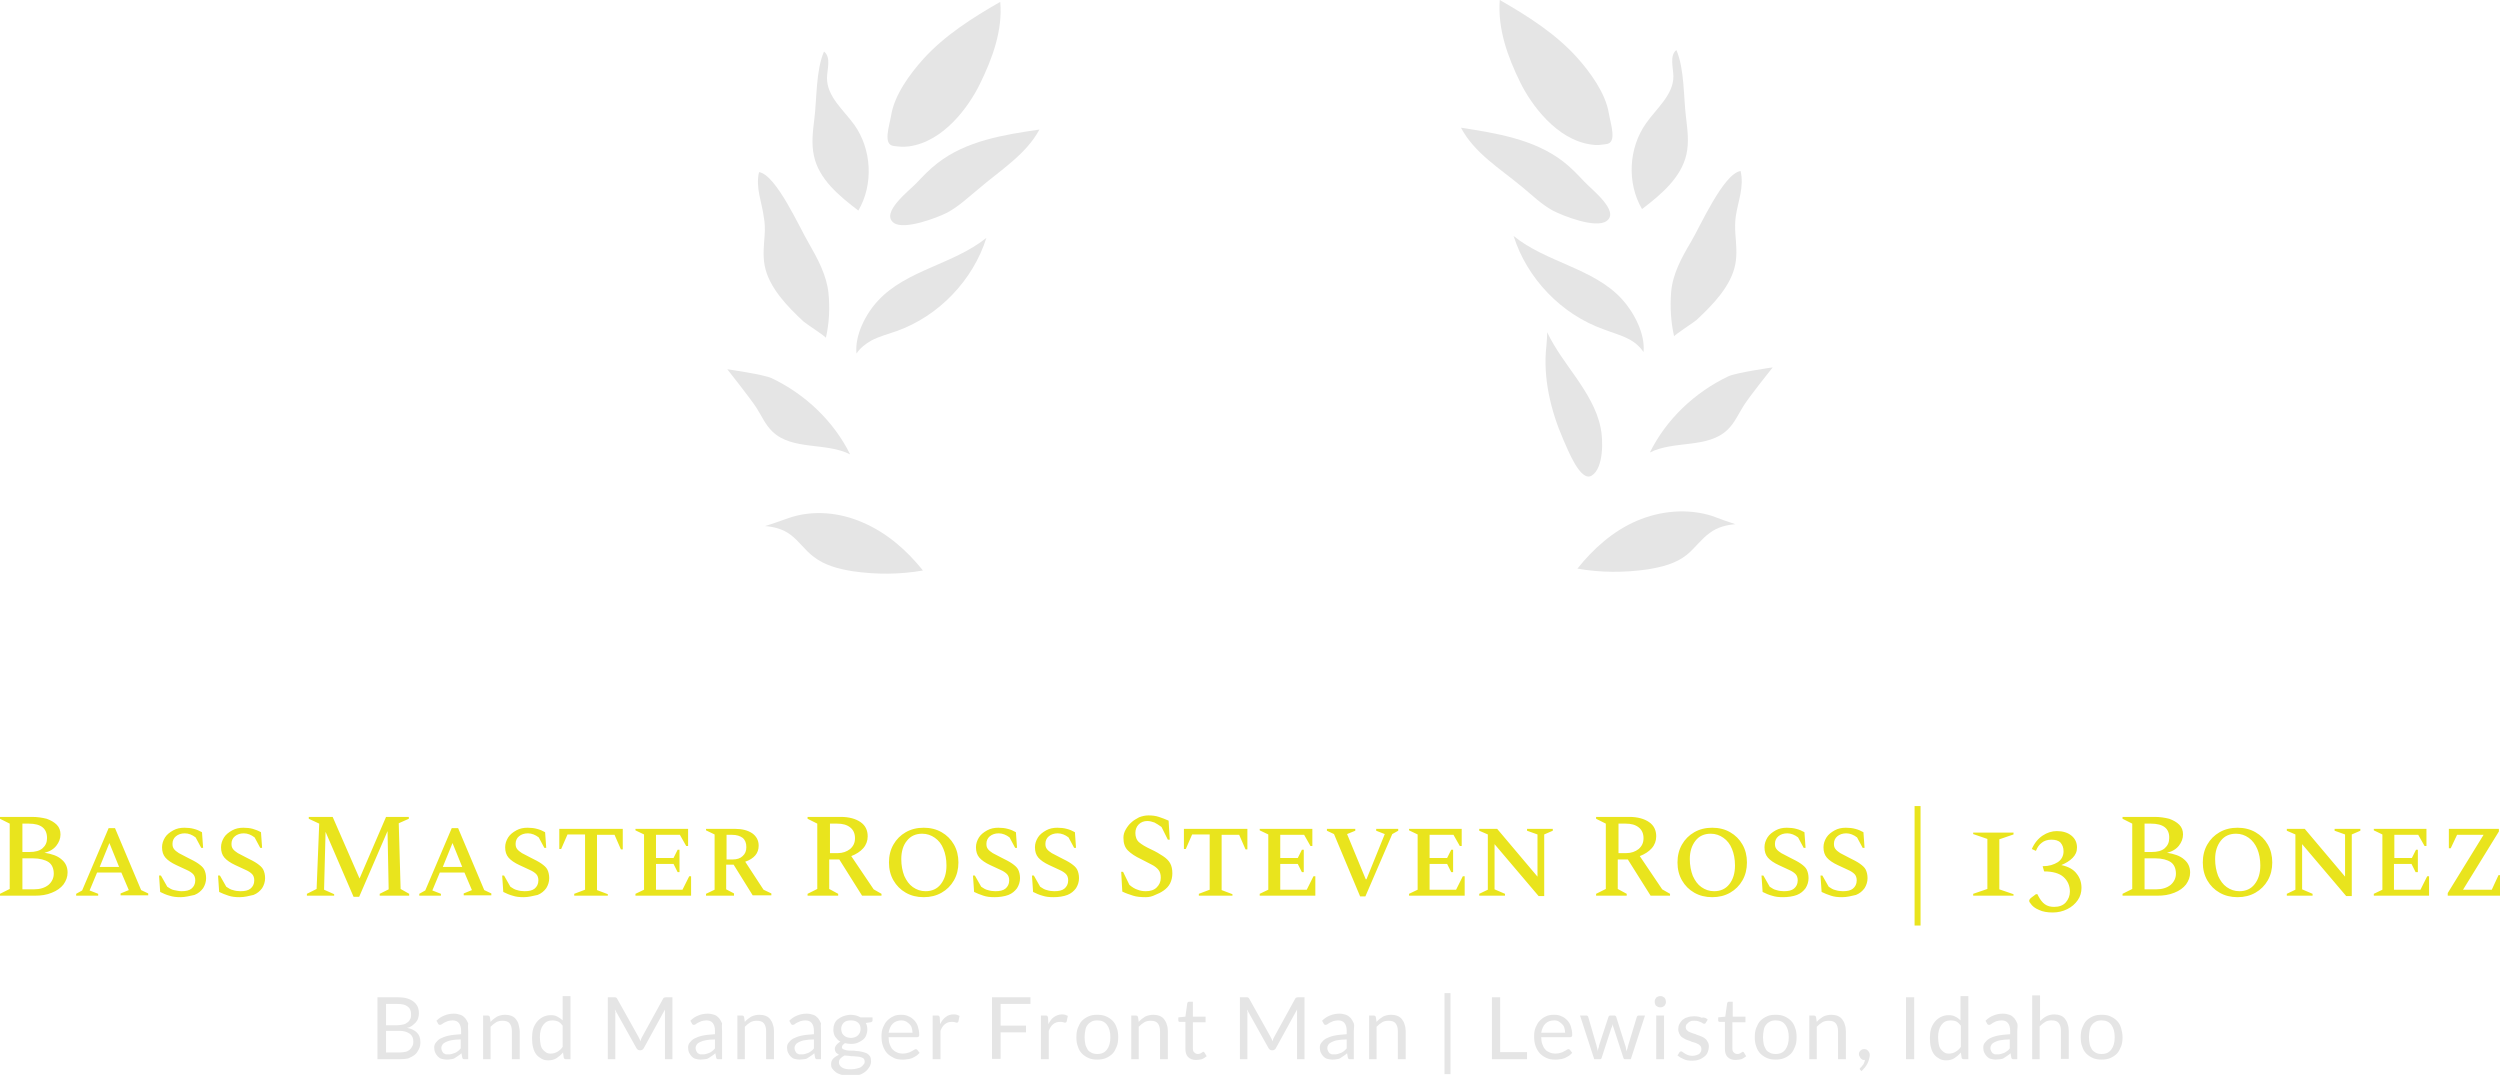 <?xml version="1.0" encoding="utf-8"?>
<!-- Generator: Adobe Illustrator 24.2.1, SVG Export Plug-In . SVG Version: 6.00 Build 0)  -->
<svg version="1.1" id="Layer_1" xmlns="http://www.w3.org/2000/svg" xmlns:xlink="http://www.w3.org/1999/xlink" x="0px" y="0px"
	 viewBox="0 0 669.6 287.9" style="enable-background:new 0 0 669.6 287.9;" xml:space="preserve">
<style type="text/css">
	.st0{fill:#E5E5E5;}
	.st1{fill:#E9E41D;}
</style>
<g>
	<g transform="rotate(0 194.816 0)">
		<g transform="matrix(1 0 0 1 0 0)">
			<g>
				<path class="st0" d="M436.2,90.8c1.6,0.8,3,2,4,3.5c0.5-4.8-2.5-10.6-5.8-14.2c-7.6-8.3-20.3-9.8-29-16.9
					c3.6,11.4,12.8,21,24.1,25C431.8,89.1,434.1,89.7,436.2,90.8L436.2,90.8z"/>
				<path class="st0" d="M426.1,38.7c1.8,0.3,2.4,0.1,4.1-0.1c3-0.3,1.2-5.3,0.7-8.3c-0.9-5.4-5-11-8.6-15
					C416.6,9,409.2,4.3,401.7,0c-0.6,7.7,2.1,15.2,5.5,22.1C410.1,28,416.9,37.4,426.1,38.7L426.1,38.7z"/>
				<path class="st0" d="M407.6,50c2.7,2.2,5.2,4.7,8.3,6.4c2.7,1.4,11.5,4.9,14.4,2.8c3.7-2.6-4.2-8.6-6-10.6
					c-1.8-1.9-3.6-3.8-5.7-5.4c-7.7-5.9-17.7-7.5-27.3-9C394.9,41,401.7,45.1,407.6,50L407.6,50z"/>
				<path class="st0" d="M990.7-87"/>
				<path class="st0" d="M414.4,89c0,1.1-0.1,2.3-0.2,3.5c-1,8.5,1.1,17.4,4.5,25.2c1.2,2.7,4.6,11.5,7.6,9.7
					c3.3-2,3.1-9.8,2.4-12.9c-1-4.9-3.7-9.2-6.5-13.3C419.4,97.2,416.5,93.4,414.4,89L414.4,89z"/>
				<path class="st0" d="M448.4,90.1c-0.1-0.3,5.5-3.9,6-4.4c4.3-4,9.3-9.1,10.4-15c0.5-2.7,0.2-5.4,0-8.1c-0.1-1.5-0.1-3.1,0.1-4.6
					c0.6-4.1,2.3-7.9,1.3-12.2c-4.6,0.7-10.9,15-13.3,19c-2.5,4.2-4.9,8.6-5.3,13.4C447.3,82.2,447.5,86.2,448.4,90.1L448.4,90.1z"
					/>
				<path class="st0" d="M451.7,41.3c0.7-3.2,0.3-6.4-0.1-9.7c-0.7-5.5-0.4-13.1-2.6-18.2c-1.9,1.5-0.8,4.8-0.8,7.1
					c0,4.9-4.5,8.5-7.3,12.5c-4.7,6.6-5.2,16-1.1,23C444.9,52.1,450.3,47.6,451.7,41.3L451.7,41.3z"/>
				<path class="st0" d="M462.9,100.8c-9,4.3-16.6,11.5-21,20.4c6.5-3.3,15.5-1,20.8-6.1c1.9-1.8,2.9-4.2,4.3-6.4
					c1.4-2.3,7.8-10.3,7.8-10.3S465,99.8,462.9,100.8L462.9,100.8z"/>
				<path class="st0" d="M438.4,139.5c-6.3,2.7-11.6,7.4-15.9,12.8c6.2,1.1,12.6,1.1,18.8,0.2c3.7-0.6,7.5-1.5,10.5-3.9
					c2.2-1.8,3.9-4.3,6.2-5.9c2-1.5,4.4-2.1,6.8-2.3c-2.1-0.7-4.2-1.4-6.2-2.2C452,136.1,444.7,136.8,438.4,139.5L438.4,139.5z"/>
				<path class="st0" d="M990.7-87"/>
				<path class="st0" d="M990.7-87"/>
				<path class="st0" d="M229.9,56.4c4.1-7,3.6-16.4-1.1-23c-2.9-4-7.3-7.5-7.3-12.5c0-2.3,1.2-5.5-0.8-7.1
					c-2.2,5.1-1.9,12.7-2.6,18.2c-0.4,3.2-0.8,6.5-0.1,9.7C219.3,48,224.8,52.5,229.9,56.4z"/>
				<path class="st0" d="M227.7,121.7c-4.4-8.9-12-16.1-21-20.4c-2.1-1-11.9-2.4-11.9-2.4s6.4,8.1,7.8,10.3c1.4,2.2,2.4,4.6,4.3,6.4
					C212.2,120.7,221.2,118.4,227.7,121.7L227.7,121.7z"/>
				<path class="st0" d="M231.2,140c-6.3-2.8-13.6-3.5-20.1-1.2c-2.1,0.7-4.1,1.5-6.2,2.1c2.4,0.2,4.8,0.8,6.8,2.3
					c2.3,1.7,3.9,4.2,6.2,5.9c2.9,2.3,6.7,3.3,10.5,3.9c6.2,0.9,12.6,0.9,18.8-0.2C242.9,147.4,237.5,142.7,231.2,140L231.2,140z"/>
				<path class="st0" d="M990.7-87"/>
				<path class="st0" d="M204.8,63c-0.2,2.7-0.5,5.4,0,8.1c1.1,5.9,6.2,11.1,10.4,15c0.5,0.5,6.1,4.1,6,4.4c0.9-3.9,1.1-8,0.7-12
					c-0.5-4.8-2.9-9.2-5.3-13.4c-2.4-4-8.7-18.3-13.3-19c-1,4.2,0.8,8.1,1.3,12.2C204.9,59.9,204.9,61.4,204.8,63L204.8,63z"/>
				<path class="st0" d="M990.7-87"/>
				<path class="st0" d="M235.2,80.5c-3.3,3.5-6.3,9.3-5.8,14.2c1-1.5,2.4-2.6,4-3.5c2.1-1.1,4.4-1.7,6.7-2.5
					c11.3-4,20.5-13.6,24.1-25C255.4,70.8,242.8,72.3,235.2,80.5L235.2,80.5z"/>
				<path class="st0" d="M278.4,34.7c-9.6,1.4-19.6,3-27.3,9c-2.1,1.6-3.9,3.5-5.7,5.4c-1.8,1.9-9.7,7.9-6,10.6
					c2.8,2,11.7-1.4,14.4-2.8c3.1-1.7,5.6-4.1,8.3-6.3C267.9,45.6,274.8,41.4,278.4,34.7z"/>
				<path class="st0" d="M239.4,39.1c1.7,0.2,2.3,0.3,4.1,0.1c9.3-1.3,16-10.7,18.9-16.6c3.4-6.9,6.2-14.5,5.5-22.1
					c-7.5,4.3-14.9,9-20.6,15.3c-3.6,4-7.7,9.6-8.6,15C238.2,33.8,236.4,38.8,239.4,39.1z"/>
			</g>
		</g>
	</g>
	<g transform="rotate(0 101.15 265.937)">
		<g transform="matrix(1 0 0 1 0 0)">
			<path class="st0" d="M107,283.7h-5.9v-16.6h5.3c1,0,1.9,0.1,2.6,0.3c0.7,0.2,1.3,0.5,1.8,0.9c0.5,0.4,0.8,0.8,1.1,1.4
				c0.2,0.5,0.3,1.1,0.3,1.8l0,0c0,0.4-0.1,0.8-0.2,1.2c-0.1,0.4-0.3,0.7-0.6,1.1c-0.3,0.3-0.6,0.6-1,0.9c-0.4,0.3-0.8,0.5-1.4,0.6
				l0,0c1.2,0.2,2.1,0.7,2.7,1.3c0.6,0.6,0.9,1.5,0.9,2.5l0,0c0,0.7-0.1,1.3-0.4,1.9c-0.3,0.6-0.6,1.1-1.1,1.5
				c-0.5,0.4-1.1,0.7-1.8,1C108.8,283.6,108,283.7,107,283.7L107,283.7z M107,276.1h-3.6v5.8h3.6c0.6,0,1.2-0.1,1.7-0.2
				c0.5-0.1,0.8-0.4,1.1-0.6c0.3-0.3,0.5-0.6,0.7-1s0.2-0.8,0.2-1.2l0,0c0-0.9-0.3-1.5-0.9-2C109.1,276.4,108.2,276.1,107,276.1
				L107,276.1z M103.4,268.9v5.7h3c0.6,0,1.2-0.1,1.6-0.2c0.5-0.1,0.8-0.3,1.2-0.6c0.3-0.2,0.5-0.5,0.7-0.9s0.2-0.7,0.2-1.2l0,0
				c0-1-0.3-1.7-0.9-2.1c-0.6-0.5-1.5-0.7-2.7-0.7l0,0H103.4z M125.4,276.2v7.5h-0.9c-0.2,0-0.4,0-0.5-0.1c-0.1-0.1-0.2-0.2-0.2-0.4
				l0,0l-0.2-1.1c-0.3,0.3-0.6,0.5-0.9,0.7s-0.6,0.4-0.9,0.6c-0.3,0.2-0.7,0.3-1,0.3c-0.4,0.1-0.8,0.1-1.2,0.1l0,0
				c-0.5,0-0.9-0.1-1.3-0.2c-0.4-0.1-0.7-0.3-1-0.6s-0.5-0.6-0.7-1c-0.2-0.4-0.3-0.9-0.3-1.4l0,0c0-0.5,0.1-0.9,0.4-1.3
				s0.7-0.8,1.2-1.1c0.6-0.3,1.3-0.6,2.2-0.8c0.9-0.2,2-0.3,3.4-0.4l0,0v-0.9c0-0.9-0.2-1.6-0.6-2.1c-0.4-0.5-1-0.7-1.7-0.7l0,0
				c-0.5,0-0.9,0.1-1.3,0.2c-0.3,0.1-0.6,0.3-0.9,0.4c-0.3,0.2-0.5,0.3-0.6,0.4c-0.2,0.1-0.4,0.2-0.5,0.2l0,0c-0.1,0-0.3,0-0.4-0.1
				c-0.1-0.1-0.2-0.2-0.2-0.3l0,0l-0.4-0.7c0.6-0.6,1.3-1.1,2.1-1.4c0.7-0.3,1.6-0.5,2.5-0.5l0,0c0.7,0,1.2,0.1,1.8,0.3
				s0.9,0.5,1.3,0.9c0.3,0.4,0.6,0.9,0.8,1.4C125.3,274.9,125.4,275.5,125.4,276.2L125.4,276.2z M120,282.4L120,282.4
				c0.4,0,0.7,0,1-0.1c0.3-0.1,0.6-0.2,0.9-0.3c0.3-0.1,0.5-0.3,0.8-0.5c0.2-0.2,0.5-0.4,0.7-0.7l0,0v-2.4c-1,0-1.8,0.1-2.4,0.2
				s-1.2,0.3-1.6,0.5c-0.4,0.2-0.7,0.4-0.9,0.7c-0.2,0.3-0.3,0.6-0.3,0.9l0,0c0,0.3,0.1,0.6,0.2,0.8c0.1,0.2,0.2,0.4,0.4,0.6
				c0.2,0.1,0.4,0.2,0.6,0.3C119.5,282.4,119.8,282.4,120,282.4z M131.5,283.7h-2.1V272h1.2c0.3,0,0.5,0.1,0.6,0.4l0,0l0.2,1.3
				c0.5-0.6,1.1-1,1.7-1.4c0.6-0.3,1.4-0.5,2.2-0.5l0,0c0.6,0,1.2,0.1,1.7,0.3c0.5,0.2,0.9,0.5,1.2,0.9c0.3,0.4,0.6,0.9,0.7,1.4
				s0.3,1.2,0.3,1.8l0,0v7.5h-2.1v-7.5c0-0.9-0.2-1.6-0.6-2.1c-0.4-0.5-1-0.7-1.9-0.7l0,0c-0.6,0-1.2,0.1-1.7,0.4
				c-0.5,0.3-1,0.7-1.5,1.2l0,0V283.7z M152.8,283.7h-1.2c-0.3,0-0.5-0.1-0.6-0.4l0,0l-0.2-1.4c-0.5,0.6-1.1,1.1-1.7,1.5
				s-1.4,0.6-2.2,0.6l0,0c-0.7,0-1.3-0.1-1.8-0.4c-0.5-0.3-1-0.6-1.4-1.1c-0.4-0.5-0.7-1.1-0.9-1.9c-0.2-0.7-0.3-1.6-0.3-2.6l0,0
				c0-0.9,0.1-1.7,0.3-2.4s0.6-1.4,1-1.9c0.4-0.5,1-1,1.6-1.3c0.6-0.3,1.3-0.5,2.1-0.5l0,0c0.7,0,1.3,0.1,1.8,0.4s1,0.6,1.4,1l0,0
				v-6.5h2.1V283.7z M147.5,282.2L147.5,282.2c0.7,0,1.3-0.2,1.8-0.5c0.5-0.3,1-0.7,1.4-1.3l0,0v-5.7c-0.4-0.5-0.8-0.9-1.2-1.1
				c-0.5-0.2-1-0.3-1.5-0.3l0,0c-1.1,0-1.9,0.4-2.5,1.2c-0.6,0.8-0.9,1.9-0.9,3.3l0,0c0,0.8,0.1,1.4,0.2,2c0.1,0.5,0.3,1,0.6,1.3
				c0.3,0.4,0.6,0.6,0.9,0.8C146.6,282.1,147,282.2,147.5,282.2z M171,277.7L171,277.7c0.1,0.2,0.2,0.4,0.3,0.6
				c0.1,0.2,0.2,0.4,0.2,0.6l0,0c0.1-0.2,0.2-0.4,0.2-0.6c0.1-0.2,0.2-0.4,0.3-0.6l0,0l5.6-10.2c0.1-0.2,0.2-0.3,0.3-0.3
				c0.1,0,0.3-0.1,0.5-0.1l0,0h1.7v16.6h-2v-12.2c0-0.2,0-0.3,0-0.5c0-0.2,0-0.4,0-0.6l0,0l-5.7,10.4c-0.2,0.3-0.5,0.5-0.8,0.5l0,0
				h-0.3c-0.3,0-0.6-0.2-0.8-0.5l0,0l-5.8-10.4c0,0.2,0,0.4,0.1,0.6s0,0.4,0,0.5l0,0v12.2h-2v-16.6h1.7c0.2,0,0.4,0,0.5,0.1
				c0.1,0,0.2,0.1,0.3,0.3l0,0L171,277.7z M193.4,276.2v7.5h-0.9c-0.2,0-0.4,0-0.5-0.1c-0.1-0.1-0.2-0.2-0.2-0.4l0,0l-0.2-1.1
				c-0.3,0.3-0.6,0.5-0.9,0.7c-0.3,0.2-0.6,0.4-0.9,0.6c-0.3,0.2-0.7,0.3-1,0.3s-0.8,0.1-1.2,0.1l0,0c-0.5,0-0.9-0.1-1.3-0.2
				s-0.7-0.3-1-0.6c-0.3-0.3-0.5-0.6-0.7-1s-0.3-0.9-0.3-1.4l0,0c0-0.5,0.1-0.9,0.4-1.3c0.3-0.4,0.7-0.8,1.2-1.1
				c0.6-0.3,1.3-0.6,2.2-0.8c0.9-0.2,2-0.3,3.4-0.4l0,0v-0.9c0-0.9-0.2-1.6-0.6-2.1c-0.4-0.5-1-0.7-1.7-0.7l0,0
				c-0.5,0-0.9,0.1-1.3,0.2c-0.3,0.1-0.6,0.3-0.9,0.4s-0.5,0.3-0.6,0.4c-0.2,0.1-0.4,0.2-0.5,0.2l0,0c-0.1,0-0.3,0-0.4-0.1
				c-0.1-0.1-0.2-0.2-0.2-0.3l0,0l-0.4-0.7c0.6-0.6,1.3-1.1,2.1-1.4c0.7-0.3,1.6-0.5,2.5-0.5l0,0c0.7,0,1.2,0.1,1.8,0.3
				s0.9,0.5,1.3,0.9c0.3,0.4,0.6,0.9,0.8,1.4C193.3,274.9,193.4,275.5,193.4,276.2L193.4,276.2z M188.1,282.4L188.1,282.4
				c0.4,0,0.7,0,1-0.1c0.3-0.1,0.6-0.2,0.9-0.3c0.3-0.1,0.5-0.3,0.8-0.5c0.2-0.2,0.5-0.4,0.7-0.7l0,0v-2.4c-1,0-1.8,0.1-2.4,0.2
				s-1.2,0.3-1.6,0.5c-0.4,0.2-0.7,0.4-0.9,0.7s-0.3,0.6-0.3,0.9l0,0c0,0.3,0.1,0.6,0.2,0.8s0.2,0.4,0.4,0.6
				c0.2,0.1,0.4,0.2,0.6,0.3C187.6,282.4,187.8,282.4,188.1,282.4z M199.6,283.7h-2.1V272h1.2c0.3,0,0.5,0.1,0.6,0.4l0,0l0.2,1.3
				c0.5-0.6,1.1-1,1.7-1.4c0.6-0.3,1.4-0.5,2.2-0.5l0,0c0.6,0,1.2,0.1,1.7,0.3c0.5,0.2,0.9,0.5,1.2,0.9c0.3,0.4,0.6,0.9,0.7,1.4
				c0.2,0.5,0.3,1.2,0.3,1.8l0,0v7.5h-2.1v-7.5c0-0.9-0.2-1.6-0.6-2.1c-0.4-0.5-1-0.7-1.9-0.7l0,0c-0.6,0-1.2,0.1-1.7,0.4
				c-0.5,0.3-1,0.7-1.5,1.2l0,0V283.7z M219.9,276.2v7.5H219c-0.2,0-0.4,0-0.5-0.1c-0.1-0.1-0.2-0.2-0.2-0.4l0,0l-0.2-1.1
				c-0.3,0.3-0.6,0.5-0.9,0.7s-0.6,0.4-0.9,0.6c-0.3,0.2-0.7,0.3-1,0.3s-0.8,0.1-1.2,0.1l0,0c-0.5,0-0.9-0.1-1.3-0.2s-0.7-0.3-1-0.6
				s-0.5-0.6-0.7-1s-0.3-0.9-0.3-1.4l0,0c0-0.5,0.1-0.9,0.4-1.3c0.3-0.4,0.7-0.8,1.2-1.1c0.6-0.3,1.3-0.6,2.2-0.8
				c0.9-0.2,2-0.3,3.4-0.4l0,0v-0.9c0-0.9-0.2-1.6-0.6-2.1c-0.4-0.5-1-0.7-1.7-0.7l0,0c-0.5,0-0.9,0.1-1.3,0.2
				c-0.3,0.1-0.6,0.3-0.9,0.4s-0.5,0.3-0.6,0.4c-0.2,0.1-0.4,0.2-0.5,0.2l0,0c-0.1,0-0.3,0-0.4-0.1c-0.1-0.1-0.2-0.2-0.2-0.3l0,0
				l-0.4-0.7c0.6-0.6,1.3-1.1,2.1-1.4c0.7-0.3,1.6-0.5,2.5-0.5l0,0c0.7,0,1.2,0.1,1.8,0.3s0.9,0.5,1.3,0.9c0.3,0.4,0.6,0.9,0.8,1.4
				C219.8,274.9,219.9,275.5,219.9,276.2L219.9,276.2z M214.6,282.4L214.6,282.4c0.4,0,0.7,0,1-0.1c0.3-0.1,0.6-0.2,0.9-0.3
				c0.3-0.1,0.5-0.3,0.8-0.5s0.5-0.4,0.7-0.7l0,0v-2.4c-1,0-1.8,0.1-2.4,0.2c-0.7,0.1-1.2,0.3-1.6,0.5c-0.4,0.2-0.7,0.4-0.9,0.7
				c-0.2,0.3-0.3,0.6-0.3,0.9l0,0c0,0.3,0.1,0.6,0.2,0.8s0.2,0.4,0.4,0.6c0.2,0.1,0.4,0.2,0.6,0.3
				C214.1,282.4,214.3,282.4,214.6,282.4z M227.9,271.8L227.9,271.8c0.5,0,1,0.1,1.4,0.2c0.4,0.1,0.8,0.3,1.2,0.5l0,0h3.2v0.8
				c0,0.3-0.2,0.4-0.5,0.5l0,0l-1.3,0.2c0.3,0.5,0.4,1.1,0.4,1.7l0,0c0,0.6-0.1,1.1-0.3,1.6c-0.2,0.5-0.5,0.9-0.9,1.2
				c-0.4,0.3-0.9,0.6-1.4,0.8c-0.5,0.2-1.1,0.3-1.8,0.3l0,0c-0.5,0-1.1-0.1-1.6-0.2l0,0c-0.2,0.2-0.4,0.3-0.6,0.5
				c-0.1,0.2-0.2,0.4-0.2,0.5l0,0c0,0.3,0.1,0.5,0.3,0.6c0.2,0.1,0.5,0.2,0.9,0.3c0.4,0.1,0.8,0.1,1.3,0.1c0.5,0,1,0,1.4,0.1
				c0.5,0,1,0.1,1.4,0.2s0.9,0.2,1.3,0.4c0.4,0.2,0.7,0.5,0.9,0.8c0.2,0.3,0.3,0.8,0.3,1.3l0,0c0,0.5-0.1,1-0.4,1.5
				c-0.3,0.5-0.6,0.9-1.1,1.3c-0.5,0.4-1,0.7-1.7,0.9s-1.4,0.3-2.3,0.3l0,0c-0.9,0-1.6-0.1-2.3-0.3s-1.2-0.4-1.6-0.7
				c-0.4-0.3-0.7-0.6-1-1s-0.3-0.8-0.3-1.2l0,0c0-0.6,0.2-1.1,0.6-1.5c0.4-0.4,0.9-0.7,1.5-1l0,0c-0.3-0.2-0.6-0.4-0.8-0.6
				c-0.2-0.3-0.3-0.6-0.3-1l0,0c0-0.2,0-0.3,0.1-0.5c0.1-0.2,0.2-0.4,0.3-0.5c0.1-0.2,0.3-0.3,0.5-0.5c0.2-0.2,0.4-0.3,0.6-0.4l0,0
				c-0.6-0.3-1-0.8-1.4-1.3c-0.3-0.5-0.5-1.2-0.5-1.9l0,0c0-0.6,0.1-1.1,0.3-1.6c0.2-0.5,0.5-0.9,0.9-1.2c0.4-0.3,0.9-0.6,1.4-0.8
				C226.7,271.9,227.3,271.8,227.9,271.8z M231.6,284.3L231.6,284.3c0-0.3-0.1-0.5-0.2-0.7c-0.2-0.2-0.4-0.3-0.7-0.4
				c-0.3-0.1-0.6-0.2-1-0.2s-0.7-0.1-1.1-0.1c-0.4,0-0.8,0-1.2-0.1c-0.4,0-0.8-0.1-1.2-0.1l0,0c-0.4,0.2-0.8,0.5-1.1,0.8
				c-0.3,0.3-0.4,0.7-0.4,1.1l0,0c0,0.3,0.1,0.5,0.2,0.7c0.1,0.2,0.3,0.4,0.6,0.6s0.6,0.3,1,0.4c0.4,0.1,0.9,0.1,1.5,0.1l0,0
				c0.6,0,1.1-0.1,1.5-0.2c0.4-0.1,0.8-0.2,1.1-0.4c0.3-0.2,0.5-0.4,0.7-0.7C231.5,284.9,231.6,284.7,231.6,284.3z M227.9,278
				L227.9,278c0.4,0,0.8-0.1,1.1-0.2c0.3-0.1,0.6-0.3,0.8-0.5s0.4-0.5,0.5-0.7c0.1-0.3,0.2-0.6,0.2-1l0,0c0-0.7-0.2-1.3-0.7-1.7
				c-0.4-0.4-1.1-0.6-1.9-0.6l0,0c-0.8,0-1.5,0.2-1.9,0.6c-0.4,0.4-0.7,1-0.7,1.7l0,0c0,0.3,0.1,0.7,0.2,1c0.1,0.3,0.3,0.5,0.5,0.7
				c0.2,0.2,0.5,0.4,0.8,0.5C227.2,277.9,227.5,278,227.9,278z M241.4,271.8L241.4,271.8c0.7,0,1.4,0.1,1.9,0.4
				c0.6,0.2,1.1,0.6,1.5,1s0.8,1,1,1.6c0.2,0.7,0.4,1.4,0.4,2.2l0,0c0,0.3,0,0.5-0.1,0.6c-0.1,0.1-0.2,0.2-0.4,0.2l0,0H238
				c0,0.7,0.1,1.4,0.3,1.9c0.2,0.5,0.4,1,0.8,1.4s0.7,0.6,1.2,0.8c0.4,0.2,1,0.3,1.5,0.3l0,0c0.5,0,1-0.1,1.3-0.2
				c0.4-0.1,0.7-0.2,1-0.4c0.3-0.1,0.5-0.3,0.7-0.4s0.3-0.2,0.5-0.2l0,0c0.2,0,0.3,0.1,0.4,0.2l0,0l0.6,0.8
				c-0.3,0.3-0.6,0.6-0.9,0.8s-0.7,0.4-1.1,0.6c-0.4,0.1-0.8,0.3-1.3,0.3c-0.4,0.1-0.9,0.1-1.3,0.1l0,0c-0.8,0-1.6-0.1-2.2-0.4
				s-1.3-0.7-1.8-1.2c-0.5-0.5-0.9-1.2-1.2-2c-0.3-0.8-0.4-1.7-0.4-2.7l0,0c0-0.8,0.1-1.6,0.4-2.3c0.3-0.7,0.6-1.3,1.1-1.8
				c0.5-0.5,1-0.9,1.7-1.2C239.8,271.9,240.6,271.8,241.4,271.8z M241.5,273.3L241.5,273.3c-1,0-1.8,0.3-2.4,0.9
				c-0.6,0.6-0.9,1.4-1.1,2.4l0,0h6.4c0-0.5-0.1-0.9-0.2-1.3c-0.1-0.4-0.3-0.7-0.6-1c-0.3-0.3-0.6-0.5-0.9-0.7
				C242.3,273.4,241.9,273.3,241.5,273.3z M251.9,283.7h-2.1V272h1.2c0.2,0,0.4,0,0.5,0.1c0.1,0.1,0.1,0.2,0.2,0.4l0,0l0.1,1.8
				c0.4-0.8,0.9-1.5,1.5-1.9c0.6-0.5,1.3-0.7,2.1-0.7l0,0c0.3,0,0.6,0,0.9,0.1c0.3,0.1,0.5,0.2,0.7,0.3l0,0l-0.3,1.5
				c-0.1,0.2-0.2,0.3-0.4,0.3l0,0c-0.1,0-0.3,0-0.5-0.1c-0.2-0.1-0.5-0.1-0.9-0.1l0,0c-0.7,0-1.3,0.2-1.8,0.6
				c-0.5,0.4-0.9,1-1.2,1.8l0,0V283.7z M265.8,267.1h10.2v1.8h-8v5.8h6.8v1.8h-6.8v7.1h-2.3V267.1z M280.9,283.7h-2.1V272h1.2
				c0.2,0,0.4,0,0.5,0.1c0.1,0.1,0.1,0.2,0.2,0.4l0,0l0.1,1.8c0.4-0.8,0.9-1.5,1.5-1.9s1.3-0.7,2.1-0.7l0,0c0.3,0,0.6,0,0.9,0.1
				c0.3,0.1,0.5,0.2,0.7,0.3l0,0l-0.3,1.5c-0.1,0.2-0.2,0.3-0.4,0.3l0,0c-0.1,0-0.3,0-0.5-0.1c-0.2-0.1-0.5-0.1-0.9-0.1l0,0
				c-0.7,0-1.3,0.2-1.8,0.6c-0.5,0.4-0.9,1-1.2,1.8l0,0V283.7z M293.9,271.8L293.9,271.8c0.9,0,1.6,0.1,2.3,0.4s1.3,0.7,1.8,1.2
				c0.5,0.5,0.9,1.2,1.1,1.9c0.3,0.7,0.4,1.6,0.4,2.5l0,0c0,0.9-0.1,1.8-0.4,2.5c-0.3,0.7-0.6,1.4-1.1,1.9s-1.1,0.9-1.8,1.2
				s-1.5,0.4-2.3,0.4l0,0c-0.9,0-1.6-0.1-2.3-0.4s-1.3-0.7-1.8-1.2s-0.9-1.2-1.1-1.9c-0.3-0.7-0.4-1.6-0.4-2.5l0,0
				c0-0.9,0.1-1.8,0.4-2.5c0.3-0.7,0.6-1.4,1.1-1.9c0.5-0.5,1.1-0.9,1.8-1.2S293,271.8,293.9,271.8z M293.9,282.3L293.9,282.3
				c1.2,0,2-0.4,2.6-1.2c0.6-0.8,0.9-1.9,0.9-3.3l0,0c0-1.4-0.3-2.5-0.9-3.3c-0.6-0.8-1.4-1.2-2.6-1.2l0,0c-0.6,0-1.1,0.1-1.5,0.3
				c-0.4,0.2-0.8,0.5-1.1,0.9c-0.3,0.4-0.5,0.8-0.6,1.4s-0.2,1.2-0.2,1.9l0,0c0,0.7,0.1,1.3,0.2,1.9c0.1,0.5,0.4,1,0.6,1.4
				s0.7,0.7,1.1,0.9C292.8,282.2,293.3,282.3,293.9,282.3z M305,283.7H303V272h1.2c0.3,0,0.5,0.1,0.6,0.4l0,0l0.2,1.3
				c0.5-0.6,1.1-1,1.7-1.4c0.6-0.3,1.4-0.5,2.2-0.5l0,0c0.6,0,1.2,0.1,1.7,0.3c0.5,0.2,0.9,0.5,1.2,0.9c0.3,0.4,0.6,0.9,0.7,1.4
				c0.2,0.5,0.3,1.2,0.3,1.8l0,0v7.5h-2.1v-7.5c0-0.9-0.2-1.6-0.6-2.1c-0.4-0.5-1-0.7-1.9-0.7l0,0c-0.6,0-1.2,0.1-1.7,0.4
				s-1,0.7-1.5,1.2l0,0V283.7z M320.3,283.9L320.3,283.9c-0.9,0-1.6-0.3-2.1-0.8s-0.7-1.3-0.7-2.2l0,0v-7.2H316
				c-0.1,0-0.2,0-0.3-0.1c-0.1-0.1-0.1-0.2-0.1-0.3l0,0v-0.8l1.9-0.2l0.5-3.6c0-0.1,0.1-0.2,0.2-0.3c0.1-0.1,0.2-0.1,0.3-0.1l0,0h1
				v4h3.4v1.5h-3.4v7c0,0.5,0.1,0.9,0.4,1.1c0.2,0.2,0.5,0.4,0.9,0.4l0,0c0.2,0,0.4,0,0.6-0.1c0.2-0.1,0.3-0.1,0.4-0.2
				s0.2-0.1,0.3-0.2c0.1-0.1,0.2-0.1,0.2-0.1l0,0c0.1,0,0.2,0.1,0.3,0.2l0,0l0.6,1c-0.4,0.3-0.8,0.6-1.3,0.8
				C321.4,283.8,320.9,283.9,320.3,283.9z M340.3,277.7L340.3,277.7c0.1,0.2,0.2,0.4,0.3,0.6s0.2,0.4,0.2,0.6l0,0
				c0.1-0.2,0.2-0.4,0.2-0.6c0.1-0.2,0.2-0.4,0.3-0.6l0,0l5.6-10.2c0.1-0.2,0.2-0.3,0.3-0.3s0.3-0.1,0.5-0.1l0,0h1.7v16.6h-2v-12.2
				c0-0.2,0-0.3,0-0.5c0-0.2,0-0.4,0-0.6l0,0l-5.7,10.4c-0.2,0.3-0.5,0.5-0.8,0.5l0,0h-0.3c-0.3,0-0.6-0.2-0.8-0.5l0,0l-5.8-10.4
				c0,0.2,0,0.4,0.1,0.6s0,0.4,0,0.5l0,0v12.2h-2v-16.6h1.7c0.2,0,0.4,0,0.5,0.1c0.1,0,0.2,0.1,0.3,0.3l0,0L340.3,277.7z
				 M362.6,276.2v7.5h-0.9c-0.2,0-0.4,0-0.5-0.1c-0.1-0.1-0.2-0.2-0.2-0.4l0,0l-0.2-1.1c-0.3,0.3-0.6,0.5-0.9,0.7s-0.6,0.4-0.9,0.6
				c-0.3,0.2-0.7,0.3-1,0.3c-0.4,0.1-0.8,0.1-1.2,0.1l0,0c-0.5,0-0.9-0.1-1.3-0.2s-0.7-0.3-1-0.6c-0.3-0.3-0.5-0.6-0.7-1
				c-0.2-0.4-0.3-0.9-0.3-1.4l0,0c0-0.5,0.1-0.9,0.4-1.3s0.7-0.8,1.2-1.1c0.6-0.3,1.3-0.6,2.2-0.8c0.9-0.2,2-0.3,3.4-0.4l0,0v-0.9
				c0-0.9-0.2-1.6-0.6-2.1c-0.4-0.5-1-0.7-1.7-0.7l0,0c-0.5,0-0.9,0.1-1.3,0.2c-0.3,0.1-0.6,0.3-0.9,0.4c-0.3,0.2-0.5,0.3-0.6,0.4
				c-0.2,0.1-0.4,0.2-0.5,0.2l0,0c-0.1,0-0.3,0-0.4-0.1c-0.1-0.1-0.2-0.2-0.2-0.3l0,0l-0.4-0.7c0.6-0.6,1.3-1.1,2.1-1.4
				c0.7-0.3,1.6-0.5,2.5-0.5l0,0c0.7,0,1.2,0.1,1.8,0.3c0.5,0.2,0.9,0.5,1.3,0.9c0.3,0.4,0.6,0.9,0.8,1.4S362.6,275.5,362.6,276.2
				L362.6,276.2z M357.3,282.4L357.3,282.4c0.4,0,0.7,0,1-0.1c0.3-0.1,0.6-0.2,0.9-0.3c0.3-0.1,0.5-0.3,0.8-0.5
				c0.2-0.2,0.5-0.4,0.7-0.7l0,0v-2.4c-1,0-1.8,0.1-2.4,0.2c-0.7,0.1-1.2,0.3-1.6,0.5c-0.4,0.2-0.7,0.4-0.9,0.7s-0.3,0.6-0.3,0.9
				l0,0c0,0.3,0.1,0.6,0.2,0.8c0.1,0.2,0.2,0.4,0.4,0.6c0.2,0.1,0.4,0.2,0.6,0.3C356.8,282.4,357,282.4,357.3,282.4z M368.8,283.7
				h-2.1V272h1.2c0.3,0,0.5,0.1,0.6,0.4l0,0l0.2,1.3c0.5-0.6,1.1-1,1.7-1.4c0.6-0.3,1.4-0.5,2.2-0.5l0,0c0.6,0,1.2,0.1,1.7,0.3
				c0.5,0.2,0.9,0.5,1.2,0.9c0.3,0.4,0.6,0.9,0.7,1.4c0.2,0.5,0.3,1.2,0.3,1.8l0,0v7.5h-2.1v-7.5c0-0.9-0.2-1.6-0.6-2.1
				s-1-0.7-1.9-0.7l0,0c-0.6,0-1.2,0.1-1.7,0.4c-0.5,0.3-1,0.7-1.5,1.2l0,0V283.7z M386.9,287.7v-21.7h1.6v21.7H386.9z M401.8,267.1
				v14.7h7.2v1.9h-9.4v-16.6H401.8z M416.3,271.8L416.3,271.8c0.7,0,1.4,0.1,1.9,0.4c0.6,0.2,1.1,0.6,1.5,1s0.8,1,1,1.6
				c0.2,0.7,0.4,1.4,0.4,2.2l0,0c0,0.3,0,0.5-0.1,0.6s-0.2,0.2-0.4,0.2l0,0h-7.8c0,0.7,0.1,1.4,0.3,1.9c0.2,0.5,0.4,1,0.8,1.4
				c0.3,0.4,0.7,0.6,1.2,0.8c0.4,0.2,1,0.3,1.5,0.3l0,0c0.5,0,1-0.1,1.3-0.2c0.4-0.1,0.7-0.2,1-0.4c0.3-0.1,0.5-0.3,0.7-0.4
				s0.3-0.2,0.5-0.2l0,0c0.2,0,0.3,0.1,0.4,0.2l0,0l0.6,0.8c-0.3,0.3-0.6,0.6-0.9,0.8c-0.4,0.2-0.7,0.4-1.1,0.6
				c-0.4,0.1-0.8,0.3-1.3,0.3c-0.4,0.1-0.9,0.1-1.3,0.1l0,0c-0.8,0-1.6-0.1-2.2-0.4c-0.7-0.3-1.3-0.7-1.8-1.2
				c-0.5-0.5-0.9-1.2-1.2-2c-0.3-0.8-0.4-1.7-0.4-2.7l0,0c0-0.8,0.1-1.6,0.4-2.3c0.3-0.7,0.6-1.3,1.1-1.8c0.5-0.5,1-0.9,1.7-1.2
				C414.7,271.9,415.4,271.8,416.3,271.8z M416.3,273.3L416.3,273.3c-1,0-1.8,0.3-2.4,0.9c-0.6,0.6-0.9,1.4-1.1,2.4l0,0h6.4
				c0-0.5-0.1-0.9-0.2-1.3c-0.1-0.4-0.3-0.7-0.6-1c-0.3-0.3-0.6-0.5-0.9-0.7S416.8,273.3,416.3,273.3z M427,283.7l-3.8-11.7h1.6
				c0.2,0,0.3,0,0.4,0.1c0.1,0.1,0.2,0.2,0.2,0.3l0,0l2.2,7.6c0.1,0.3,0.1,0.5,0.2,0.8c0.1,0.3,0.1,0.5,0.1,0.8l0,0
				c0.1-0.3,0.1-0.5,0.2-0.8c0.1-0.3,0.2-0.5,0.2-0.8l0,0l2.5-7.6c0-0.1,0.1-0.2,0.2-0.3s0.2-0.1,0.4-0.1l0,0h0.9
				c0.2,0,0.3,0,0.4,0.1c0.1,0.1,0.2,0.2,0.2,0.3l0,0l2.4,7.6c0.1,0.3,0.2,0.5,0.2,0.8s0.1,0.5,0.2,0.8l0,0c0-0.3,0.1-0.5,0.2-0.8
				c0.1-0.3,0.1-0.5,0.2-0.8l0,0l2.3-7.6c0-0.1,0.1-0.2,0.2-0.3c0.1-0.1,0.2-0.1,0.4-0.1l0,0h1.6l-3.8,11.7h-1.6
				c-0.2,0-0.3-0.1-0.4-0.4l0,0l-2.6-8c-0.1-0.2-0.1-0.4-0.2-0.5c0-0.2-0.1-0.4-0.1-0.5l0,0c0,0.2-0.1,0.4-0.1,0.5
				c0,0.2-0.1,0.4-0.2,0.5l0,0l-2.6,8c-0.1,0.3-0.2,0.4-0.5,0.4l0,0H427z M443.6,272h2.1v11.7h-2.1V272z M446.2,268.3L446.2,268.3
				c0,0.2,0,0.4-0.1,0.6c-0.1,0.2-0.2,0.3-0.3,0.5c-0.1,0.1-0.3,0.2-0.5,0.3c-0.2,0.1-0.4,0.1-0.6,0.1l0,0c-0.2,0-0.4,0-0.6-0.1
				c-0.2-0.1-0.3-0.2-0.5-0.3s-0.2-0.3-0.3-0.5c-0.1-0.2-0.1-0.4-0.1-0.6l0,0c0-0.2,0-0.4,0.1-0.6c0.1-0.2,0.2-0.3,0.3-0.5
				c0.1-0.1,0.3-0.2,0.5-0.3c0.2-0.1,0.4-0.1,0.6-0.1l0,0c0.2,0,0.4,0,0.6,0.1c0.2,0.1,0.3,0.2,0.5,0.3c0.1,0.1,0.2,0.3,0.3,0.5
				C446.1,267.9,446.2,268.1,446.2,268.3z M457.4,273.1l-0.5,0.8c-0.1,0.2-0.2,0.3-0.4,0.3l0,0c-0.1,0-0.2,0-0.4-0.1
				c-0.1-0.1-0.3-0.2-0.5-0.3c-0.2-0.1-0.5-0.2-0.8-0.3c-0.3-0.1-0.6-0.1-1-0.1l0,0c-0.3,0-0.7,0-0.9,0.1c-0.3,0.1-0.5,0.2-0.7,0.4
				c-0.2,0.2-0.3,0.3-0.5,0.5c-0.1,0.2-0.2,0.4-0.2,0.7l0,0c0,0.3,0.1,0.6,0.3,0.8c0.2,0.2,0.4,0.4,0.7,0.5c0.3,0.1,0.6,0.3,1,0.4
				c0.4,0.1,0.7,0.2,1.1,0.4c0.4,0.1,0.8,0.3,1.1,0.4c0.4,0.2,0.7,0.3,1,0.6c0.3,0.2,0.5,0.5,0.7,0.9c0.2,0.3,0.3,0.7,0.3,1.2l0,0
				c0,0.5-0.1,1-0.3,1.5s-0.5,0.9-0.9,1.2c-0.4,0.3-0.8,0.6-1.4,0.8c-0.5,0.2-1.2,0.3-1.9,0.3l0,0c-0.8,0-1.6-0.1-2.2-0.4
				c-0.7-0.3-1.2-0.6-1.7-1l0,0l0.5-0.8c0.1-0.1,0.1-0.2,0.2-0.2c0.1-0.1,0.2-0.1,0.3-0.1l0,0c0.1,0,0.3,0.1,0.4,0.2
				s0.3,0.2,0.6,0.4c0.2,0.1,0.5,0.3,0.8,0.4s0.7,0.2,1.2,0.2l0,0c0.4,0,0.8-0.1,1.1-0.2c0.3-0.1,0.6-0.2,0.8-0.4s0.3-0.4,0.4-0.6
				c0.1-0.2,0.1-0.5,0.1-0.7l0,0c0-0.3-0.1-0.6-0.3-0.8c-0.2-0.2-0.4-0.4-0.7-0.5c-0.3-0.2-0.6-0.3-1-0.4c-0.4-0.1-0.7-0.2-1.1-0.4
				c-0.4-0.1-0.8-0.3-1.1-0.4c-0.4-0.2-0.7-0.4-1-0.6c-0.3-0.2-0.5-0.5-0.7-0.9c-0.2-0.4-0.3-0.8-0.3-1.3l0,0c0-0.4,0.1-0.9,0.3-1.3
				c0.2-0.4,0.5-0.8,0.8-1.1c0.4-0.3,0.8-0.6,1.3-0.7c0.5-0.2,1.1-0.3,1.8-0.3l0,0c0.8,0,1.5,0.1,2.1,0.4
				C456.5,272.4,457,272.7,457.4,273.1L457.4,273.1z M464.8,283.9L464.8,283.9c-0.9,0-1.6-0.3-2.1-0.8c-0.5-0.5-0.7-1.3-0.7-2.2l0,0
				v-7.2h-1.4c-0.1,0-0.2,0-0.3-0.1c-0.1-0.1-0.1-0.2-0.1-0.3l0,0v-0.8l1.9-0.2l0.5-3.6c0-0.1,0.1-0.2,0.2-0.3
				c0.1-0.1,0.2-0.1,0.3-0.1l0,0h1v4h3.4v1.5H464v7c0,0.5,0.1,0.9,0.4,1.1c0.2,0.2,0.5,0.4,0.9,0.4l0,0c0.2,0,0.4,0,0.6-0.1
				s0.3-0.1,0.4-0.2c0.1-0.1,0.2-0.1,0.3-0.2c0.1-0.1,0.2-0.1,0.2-0.1l0,0c0.1,0,0.2,0.1,0.3,0.2l0,0l0.6,1
				c-0.4,0.3-0.8,0.6-1.3,0.8C465.9,283.8,465.3,283.9,464.8,283.9z M475.6,271.8L475.6,271.8c0.9,0,1.6,0.1,2.3,0.4
				c0.7,0.3,1.3,0.7,1.8,1.2c0.5,0.5,0.9,1.2,1.1,1.9c0.3,0.7,0.4,1.6,0.4,2.5l0,0c0,0.9-0.1,1.8-0.4,2.5c-0.3,0.7-0.6,1.4-1.1,1.9
				s-1.1,0.9-1.8,1.2c-0.7,0.3-1.5,0.4-2.3,0.4l0,0c-0.9,0-1.6-0.1-2.3-0.4c-0.7-0.3-1.3-0.7-1.8-1.2c-0.5-0.5-0.9-1.2-1.1-1.9
				c-0.3-0.7-0.4-1.6-0.4-2.5l0,0c0-0.9,0.1-1.8,0.4-2.5c0.3-0.7,0.6-1.4,1.1-1.9c0.5-0.5,1.1-0.9,1.8-1.2
				C473.9,271.9,474.7,271.8,475.6,271.8z M475.6,282.3L475.6,282.3c1.2,0,2-0.4,2.6-1.2c0.6-0.8,0.9-1.9,0.9-3.3l0,0
				c0-1.4-0.3-2.5-0.9-3.3c-0.6-0.8-1.4-1.2-2.6-1.2l0,0c-0.6,0-1.1,0.1-1.5,0.3c-0.4,0.2-0.8,0.5-1.1,0.9c-0.3,0.4-0.5,0.8-0.6,1.4
				s-0.2,1.2-0.2,1.9l0,0c0,0.7,0.1,1.3,0.2,1.9c0.1,0.5,0.4,1,0.6,1.4s0.7,0.7,1.1,0.9C474.5,282.2,475,282.3,475.6,282.3z
				 M486.7,283.7h-2.1V272h1.2c0.3,0,0.5,0.1,0.6,0.4l0,0l0.2,1.3c0.5-0.6,1.1-1,1.7-1.4c0.6-0.3,1.4-0.5,2.2-0.5l0,0
				c0.6,0,1.2,0.1,1.7,0.3c0.5,0.2,0.9,0.5,1.2,0.9c0.3,0.4,0.6,0.9,0.7,1.4c0.2,0.5,0.3,1.2,0.3,1.8l0,0v7.5h-2.1v-7.5
				c0-0.9-0.2-1.6-0.6-2.1c-0.4-0.5-1-0.7-1.9-0.7l0,0c-0.6,0-1.2,0.1-1.7,0.4c-0.5,0.3-1,0.7-1.5,1.2l0,0V283.7z M497.9,282.3
				L497.9,282.3c0-0.2,0-0.3,0.1-0.5c0.1-0.2,0.2-0.3,0.3-0.4c0.1-0.1,0.3-0.2,0.4-0.3c0.2-0.1,0.4-0.1,0.6-0.1l0,0
				c0.2,0,0.4,0,0.6,0.1c0.2,0.1,0.3,0.2,0.5,0.4c0.1,0.2,0.2,0.3,0.3,0.5c0.1,0.2,0.1,0.4,0.1,0.6l0,0c0,0.3-0.1,0.7-0.2,1.1
				c-0.1,0.4-0.2,0.7-0.4,1.1c-0.2,0.4-0.4,0.7-0.7,1.1c-0.3,0.3-0.6,0.7-0.9,1l0,0l-0.3-0.3c-0.1-0.1-0.2-0.2-0.2-0.3l0,0
				c0-0.1,0.1-0.2,0.2-0.3l0,0c0.1-0.1,0.2-0.2,0.3-0.3c0.1-0.1,0.2-0.3,0.4-0.5s0.2-0.4,0.3-0.6c0.1-0.2,0.2-0.5,0.2-0.7l0,0h-0.2
				c-0.2,0-0.4,0-0.5-0.1s-0.3-0.2-0.4-0.3c-0.1-0.1-0.2-0.3-0.3-0.5C497.9,282.7,497.9,282.5,497.9,282.3z M512.7,267.1v16.6h-2.2
				v-16.6H512.7z M527.2,283.7H526c-0.3,0-0.5-0.1-0.6-0.4l0,0l-0.2-1.4c-0.5,0.6-1.1,1.1-1.7,1.5s-1.4,0.6-2.2,0.6l0,0
				c-0.7,0-1.3-0.1-1.8-0.4c-0.5-0.3-1-0.6-1.4-1.1c-0.4-0.5-0.7-1.1-0.9-1.9c-0.2-0.7-0.3-1.6-0.3-2.6l0,0c0-0.9,0.1-1.7,0.3-2.4
				c0.2-0.7,0.6-1.4,1-1.9s1-1,1.6-1.3c0.6-0.3,1.3-0.5,2.1-0.5l0,0c0.7,0,1.3,0.1,1.8,0.4c0.5,0.2,1,0.6,1.4,1l0,0v-6.5h2.1V283.7z
				 M522,282.2L522,282.2c0.7,0,1.3-0.2,1.8-0.5c0.5-0.3,1-0.7,1.4-1.3l0,0v-5.7c-0.4-0.5-0.8-0.9-1.2-1.1s-1-0.3-1.5-0.3l0,0
				c-1.1,0-1.9,0.4-2.5,1.2c-0.6,0.8-0.9,1.9-0.9,3.3l0,0c0,0.8,0.1,1.4,0.2,2c0.1,0.5,0.3,1,0.6,1.3c0.3,0.4,0.6,0.6,0.9,0.8
				C521.1,282.1,521.5,282.2,522,282.2z M540.3,276.2v7.5h-0.9c-0.2,0-0.4,0-0.5-0.1c-0.1-0.1-0.2-0.2-0.2-0.4l0,0l-0.2-1.1
				c-0.3,0.3-0.6,0.5-0.9,0.7c-0.3,0.2-0.6,0.4-0.9,0.6c-0.3,0.2-0.7,0.3-1,0.3s-0.8,0.1-1.2,0.1l0,0c-0.5,0-0.9-0.1-1.3-0.2
				s-0.7-0.3-1-0.6c-0.3-0.3-0.5-0.6-0.7-1c-0.2-0.4-0.3-0.9-0.3-1.4l0,0c0-0.5,0.1-0.9,0.4-1.3c0.3-0.4,0.7-0.8,1.2-1.1
				s1.3-0.6,2.2-0.8c0.9-0.2,2-0.3,3.4-0.4l0,0v-0.9c0-0.9-0.2-1.6-0.6-2.1c-0.4-0.5-1-0.7-1.7-0.7l0,0c-0.5,0-0.9,0.1-1.3,0.2
				s-0.6,0.3-0.9,0.4c-0.3,0.2-0.5,0.3-0.6,0.4s-0.4,0.2-0.5,0.2l0,0c-0.1,0-0.3,0-0.4-0.1c-0.1-0.1-0.2-0.2-0.2-0.3l0,0l-0.4-0.7
				c0.6-0.6,1.3-1.1,2.1-1.4c0.7-0.3,1.6-0.5,2.5-0.5l0,0c0.7,0,1.2,0.1,1.8,0.3s0.9,0.5,1.3,0.9c0.3,0.4,0.6,0.9,0.8,1.4
				S540.3,275.5,540.3,276.2L540.3,276.2z M534.9,282.4L534.9,282.4c0.4,0,0.7,0,1-0.1c0.3-0.1,0.6-0.2,0.9-0.3
				c0.3-0.1,0.5-0.3,0.8-0.5s0.5-0.4,0.7-0.7l0,0v-2.4c-1,0-1.8,0.1-2.4,0.2c-0.7,0.1-1.2,0.3-1.6,0.5c-0.4,0.2-0.7,0.4-0.9,0.7
				c-0.2,0.3-0.3,0.6-0.3,0.9l0,0c0,0.3,0.1,0.6,0.2,0.8s0.2,0.4,0.4,0.6c0.2,0.1,0.4,0.2,0.6,0.3
				C534.4,282.4,534.6,282.4,534.9,282.4z M546.4,283.7h-2.1v-17.1h2.1v6.9c0.5-0.5,1.1-1,1.7-1.3c0.6-0.3,1.3-0.5,2.1-0.5l0,0
				c0.6,0,1.2,0.1,1.7,0.3c0.5,0.2,0.9,0.5,1.2,0.9c0.3,0.4,0.6,0.9,0.7,1.4c0.2,0.5,0.3,1.2,0.3,1.8l0,0v7.5H552v-7.5
				c0-0.9-0.2-1.6-0.6-2.1c-0.4-0.5-1-0.7-1.9-0.7l0,0c-0.6,0-1.2,0.1-1.7,0.4c-0.5,0.3-1,0.7-1.5,1.2l0,0V283.7z M562.9,271.8
				L562.9,271.8c0.9,0,1.6,0.1,2.3,0.4s1.3,0.7,1.8,1.2c0.5,0.5,0.9,1.2,1.1,1.9s0.4,1.6,0.4,2.5l0,0c0,0.9-0.1,1.8-0.4,2.5
				c-0.3,0.7-0.6,1.4-1.1,1.9c-0.5,0.5-1.1,0.9-1.8,1.2s-1.5,0.4-2.3,0.4l0,0c-0.9,0-1.6-0.1-2.3-0.4s-1.3-0.7-1.8-1.2
				c-0.5-0.5-0.9-1.2-1.1-1.9c-0.3-0.7-0.4-1.6-0.4-2.5l0,0c0-0.9,0.1-1.8,0.4-2.5s0.6-1.4,1.1-1.9c0.5-0.5,1.1-0.9,1.8-1.2
				S562,271.8,562.9,271.8z M562.9,282.3L562.9,282.3c1.2,0,2-0.4,2.6-1.2s0.9-1.9,0.9-3.3l0,0c0-1.4-0.3-2.5-0.9-3.3
				c-0.6-0.8-1.4-1.2-2.6-1.2l0,0c-0.6,0-1.1,0.1-1.5,0.3c-0.4,0.2-0.8,0.5-1.1,0.9c-0.3,0.4-0.5,0.8-0.6,1.4
				c-0.1,0.6-0.2,1.2-0.2,1.9l0,0c0,0.7,0.1,1.3,0.2,1.9c0.1,0.5,0.4,1,0.6,1.4c0.3,0.4,0.7,0.7,1.1,0.9
				C561.8,282.2,562.3,282.3,562.9,282.3z"/>
		</g>
	</g>
	<g transform="rotate(0 0 215.937)">
		<g transform="matrix(1 0 0 1 0 0)">
			<path class="st1" d="M9.3,239.9H0v-0.5l2.6-1.3v-17.5L0,219.3v-0.5h8.6c1.4,0,2.7,0.2,3.9,0.5c1.1,0.4,2,0.9,2.7,1.6
				c0.7,0.7,1,1.6,1,2.6l0,0c0,1.1-0.4,2.1-1.1,3c-0.7,0.9-1.8,1.6-3.2,1.9l0,0c1.9,0.3,3.5,0.8,4.6,1.8c1.1,0.9,1.6,2.1,1.6,3.5
				l0,0c0,1.2-0.4,2.2-1.1,3.2c-0.7,0.9-1.8,1.7-3.1,2.2C12.5,239.7,11,239.9,9.3,239.9L9.3,239.9z M7.7,220.6L7.7,220.6H6v7.6h1.9
				c1.5,0,2.7-0.3,3.5-1c0.8-0.7,1.2-1.6,1.2-2.7l0,0C12.6,221.9,11,220.6,7.7,220.6z M8.9,229.9L8.9,229.9H6v8.3h3.1
				c1.6,0,2.9-0.4,3.9-1.2c0.9-0.8,1.4-1.8,1.4-3l0,0c0-1.4-0.5-2.5-1.4-3.1S10.6,229.9,8.9,229.9z M26.4,239.9h-6v-0.5l1.6-0.9
				l7.1-16.7h1.7l7,16.6l1.9,0.9v0.5h-7.4v-0.5l2.2-0.9l-2-4.7H26l-2,4.8l2.3,0.9V239.9z M29.3,225.8l-2.6,6.4h5.2L29.3,225.8z
				 M48.4,240.3L48.4,240.3c-1.2,0-2.1-0.1-3-0.4c-0.8-0.2-1.7-0.6-2.5-1l0,0l-0.3-4.4h0.5l1.7,3c0.6,0.4,1.2,0.8,1.8,0.9
				s1.3,0.3,2,0.3l0,0c1.2,0,2.1-0.2,2.7-0.7c0.6-0.5,1-1.2,1-2.2l0,0c0-0.7-0.2-1.3-0.6-1.7c-0.4-0.4-1-0.8-1.7-1.1
				c-0.8-0.4-1.7-0.8-2.8-1.3l0,0c-1.3-0.6-2.3-1.3-2.9-2c-0.6-0.7-0.9-1.6-0.9-2.8l0,0c0-0.9,0.3-1.8,0.8-2.6
				c0.5-0.8,1.3-1.4,2.2-1.9c0.9-0.5,1.9-0.7,3-0.7l0,0c0.9,0,1.8,0.1,2.5,0.3c0.8,0.2,1.5,0.5,2.2,0.9l0,0l0.3,4.2h-0.5l-1.5-2.8
				c-0.9-0.7-1.9-1.1-2.9-1.1l0,0c-1,0-1.8,0.3-2.4,0.8c-0.6,0.5-0.9,1.2-0.9,2l0,0c0,0.6,0.1,1,0.4,1.4c0.3,0.4,0.7,0.7,1.3,1.1
				c0.6,0.3,1.3,0.7,2.3,1.2l0,0c1.2,0.6,2.2,1.1,2.9,1.6c0.7,0.5,1.3,1,1.6,1.6c0.3,0.6,0.5,1.4,0.5,2.3l0,0c0,1-0.3,1.9-0.8,2.7
				c-0.6,0.8-1.3,1.4-2.3,1.8C50.7,240,49.6,240.3,48.4,240.3z M64.2,240.3L64.2,240.3c-1.2,0-2.1-0.1-3-0.4s-1.7-0.6-2.5-1l0,0
				l-0.3-4.4h0.5l1.7,3c0.6,0.4,1.2,0.8,1.8,0.9c0.6,0.2,1.3,0.3,2,0.3l0,0c1.2,0,2.1-0.2,2.7-0.7c0.6-0.5,1-1.2,1-2.2l0,0
				c0-0.7-0.2-1.3-0.6-1.7c-0.4-0.4-1-0.8-1.7-1.1c-0.8-0.4-1.7-0.8-2.8-1.3l0,0c-1.3-0.6-2.3-1.3-2.9-2s-0.9-1.6-0.9-2.8l0,0
				c0-0.9,0.3-1.8,0.8-2.6c0.5-0.8,1.3-1.4,2.2-1.9c0.9-0.5,1.9-0.7,3-0.7l0,0c0.9,0,1.8,0.1,2.5,0.3s1.5,0.5,2.2,0.9l0,0l0.3,4.2
				h-0.5l-1.5-2.8c-0.9-0.7-1.9-1.1-2.9-1.1l0,0c-1,0-1.8,0.3-2.4,0.8c-0.6,0.5-0.9,1.2-0.9,2l0,0c0,0.6,0.1,1,0.4,1.4
				c0.3,0.4,0.7,0.7,1.3,1.1c0.6,0.3,1.3,0.7,2.3,1.2l0,0c1.2,0.6,2.2,1.1,2.9,1.6c0.7,0.5,1.3,1,1.6,1.6c0.3,0.6,0.5,1.4,0.5,2.3
				l0,0c0,1-0.3,1.9-0.8,2.7c-0.6,0.8-1.3,1.4-2.3,1.8C66.6,240,65.5,240.3,64.2,240.3z M89.4,239.9h-7.2v-0.5l2.6-1.3l0.7-17.5
				l-2.8-1.3v-0.5h6.4l7.2,16.5l7.1-16.5h6.1v0.5l-2.7,1.2l0.5,17.6l2.3,1.3v0.5h-7.9v-0.5l2.4-1.2l-0.3-15.6l-7.6,17.6h-1.5
				l-7.5-17.4l-0.4,15.5l2.7,1.2V239.9z M118.3,239.9h-6v-0.5l1.6-0.9l7.1-16.7h1.7l7,16.6l1.9,0.9v0.5h-7.4v-0.5l2.2-0.9l-2-4.7
				h-6.6l-2,4.8l2.3,0.9V239.9z M121.2,225.8l-2.6,6.4h5.2L121.2,225.8z M140.3,240.3L140.3,240.3c-1.2,0-2.1-0.1-3-0.4
				c-0.8-0.2-1.7-0.6-2.5-1l0,0l-0.3-4.4h0.5l1.7,3c0.6,0.4,1.2,0.8,1.8,0.9c0.6,0.2,1.3,0.3,2,0.3l0,0c1.2,0,2.1-0.2,2.7-0.7
				c0.6-0.5,1-1.2,1-2.2l0,0c0-0.7-0.2-1.3-0.6-1.7c-0.4-0.4-1-0.8-1.7-1.1c-0.8-0.4-1.7-0.8-2.8-1.3l0,0c-1.3-0.6-2.3-1.3-2.9-2
				c-0.6-0.7-0.9-1.6-0.9-2.8l0,0c0-0.9,0.3-1.8,0.8-2.6c0.5-0.8,1.3-1.4,2.2-1.9s1.9-0.7,3-0.7l0,0c0.9,0,1.8,0.1,2.5,0.3
				c0.8,0.2,1.5,0.5,2.2,0.9l0,0l0.3,4.2h-0.5l-1.5-2.8c-0.9-0.7-1.9-1.1-2.9-1.1l0,0c-1,0-1.8,0.3-2.4,0.8c-0.6,0.5-0.9,1.2-0.9,2
				l0,0c0,0.6,0.1,1,0.4,1.4c0.3,0.4,0.7,0.7,1.3,1.1c0.6,0.3,1.3,0.7,2.3,1.2l0,0c1.2,0.6,2.2,1.1,2.9,1.6c0.7,0.5,1.3,1,1.6,1.6
				c0.3,0.6,0.5,1.4,0.5,2.3l0,0c0,1-0.3,1.9-0.8,2.7c-0.6,0.8-1.3,1.4-2.3,1.8C142.6,240,141.5,240.3,140.3,240.3z M162.8,239.9h-9
				v-0.5l2.9-1.1v-14.8h-4.7l-1.7,3.9h-0.5V222h17v5.5h-0.5l-1.7-3.9h-4.7v14.8l2.9,1.1V239.9z M185.1,239.9h-14.9v-0.5l2.3-1.1
				v-14.8l-2.3-1.1V222h14.1v4.6h-0.5l-1.7-3h-6.4v6.2h4.7l1.1-2.2h0.5v6h-0.5l-1.1-2.2h-4.7v6.9h7.1l1.8-3.6h0.5V239.9z
				 M196.7,239.9h-7.6v-0.5l2.3-1.1v-14.8l-2.3-1.1V222h7.7c2,0,3.5,0.4,4.7,1.2c1.1,0.8,1.7,1.9,1.7,3.3l0,0c0,1-0.3,1.9-0.9,2.6
				c-0.6,0.7-1.5,1.3-2.7,1.7l0,0l4.9,7.5l2.1,1v0.5h-5l-5.1-8.2h-2v6.6l2.1,1.1V239.9z M196.1,223.6L196.1,223.6h-1.5v6.6h1.6
				c1.2,0,2.1-0.3,2.7-0.9c0.7-0.6,1-1.4,1-2.4l0,0c0-1.1-0.3-1.9-1-2.5C198.2,223.9,197.3,223.6,196.1,223.6z M224.7,239.9h-8.4
				v-0.5l2.6-1.3v-17.5l-2.6-1.3v-0.5h8.9c2.2,0,4,0.5,5.3,1.4c1.3,0.9,1.9,2.2,1.9,3.8l0,0c0,1.2-0.4,2.3-1.2,3.2
				c-0.8,0.9-1.9,1.6-3.2,2.1l0,0l6,8.9l2.1,1.2v0.5h-5.2l-6.1-9.7h-2.7v7.9l2.4,1.3V239.9z M224.2,220.6L224.2,220.6h-1.9v7.9h2.1
				c1.3,0,2.4-0.4,3.3-1.1c0.9-0.8,1.3-1.7,1.3-2.9l0,0c0-1.2-0.4-2.2-1.3-2.9C226.8,220.9,225.7,220.6,224.2,220.6z M247.4,240.3
				L247.4,240.3c-1.8,0-3.4-0.4-4.8-1.2c-1.4-0.8-2.5-1.9-3.3-3.3c-0.8-1.4-1.2-3-1.2-4.8l0,0c0-1.8,0.4-3.4,1.2-4.8
				c0.8-1.4,1.9-2.5,3.3-3.3c1.4-0.8,3-1.2,4.8-1.2l0,0c1.8,0,3.4,0.4,4.8,1.2s2.5,1.9,3.3,3.3c0.8,1.4,1.2,3,1.2,4.8l0,0
				c0,1.8-0.4,3.4-1.2,4.8c-0.8,1.4-1.9,2.5-3.3,3.3C250.8,239.9,249.2,240.3,247.4,240.3z M247.9,238.7L247.9,238.7
				c1.7,0,3.1-0.6,4.1-1.9c1-1.3,1.5-2.9,1.5-5l0,0c0-1.7-0.3-3.2-0.8-4.4c-0.5-1.3-1.3-2.3-2.3-3c-1-0.7-2.1-1.1-3.4-1.1l0,0
				c-1.7,0-3.1,0.6-4.1,1.9c-1,1.2-1.5,2.9-1.5,4.9l0,0c0,1.7,0.3,3.2,0.8,4.5c0.6,1.3,1.3,2.3,2.3,3
				C245.5,238.3,246.6,238.7,247.9,238.7z M266.4,240.3L266.4,240.3c-1.2,0-2.1-0.1-3-0.4s-1.7-0.6-2.5-1l0,0l-0.3-4.4h0.5l1.7,3
				c0.6,0.4,1.2,0.8,1.8,0.9c0.6,0.2,1.3,0.3,2,0.3l0,0c1.2,0,2.1-0.2,2.7-0.7c0.6-0.5,1-1.2,1-2.2l0,0c0-0.7-0.2-1.3-0.6-1.7
				c-0.4-0.4-1-0.8-1.7-1.1c-0.8-0.4-1.7-0.8-2.8-1.3l0,0c-1.3-0.6-2.3-1.3-2.9-2s-0.9-1.6-0.9-2.8l0,0c0-0.9,0.3-1.8,0.8-2.6
				c0.5-0.8,1.3-1.4,2.2-1.9c0.9-0.5,1.9-0.7,3-0.7l0,0c0.9,0,1.8,0.1,2.5,0.3c0.8,0.2,1.5,0.5,2.2,0.9l0,0l0.3,4.2h-0.5l-1.5-2.8
				c-0.9-0.7-1.9-1.1-2.9-1.1l0,0c-1,0-1.8,0.3-2.4,0.8c-0.6,0.5-0.9,1.2-0.9,2l0,0c0,0.6,0.1,1,0.4,1.4c0.3,0.4,0.7,0.7,1.3,1.1
				c0.6,0.3,1.3,0.7,2.3,1.2l0,0c1.2,0.6,2.2,1.1,2.9,1.6c0.7,0.5,1.3,1,1.6,1.6c0.3,0.6,0.5,1.4,0.5,2.3l0,0c0,1-0.3,1.9-0.8,2.7
				c-0.6,0.8-1.3,1.4-2.3,1.8S267.6,240.3,266.4,240.3z M282.2,240.3L282.2,240.3c-1.2,0-2.1-0.1-3-0.4c-0.8-0.2-1.7-0.6-2.5-1l0,0
				l-0.3-4.4h0.5l1.7,3c0.6,0.4,1.2,0.8,1.8,0.9c0.6,0.2,1.3,0.3,2,0.3l0,0c1.2,0,2.1-0.2,2.7-0.7c0.6-0.5,1-1.2,1-2.2l0,0
				c0-0.7-0.2-1.3-0.6-1.7c-0.4-0.4-1-0.8-1.7-1.1c-0.8-0.4-1.7-0.8-2.8-1.3l0,0c-1.3-0.6-2.3-1.3-2.9-2c-0.6-0.7-0.9-1.6-0.9-2.8
				l0,0c0-0.9,0.3-1.8,0.8-2.6c0.5-0.8,1.3-1.4,2.2-1.9c0.9-0.5,1.9-0.7,3-0.7l0,0c0.9,0,1.8,0.1,2.5,0.3c0.8,0.2,1.5,0.5,2.2,0.9
				l0,0l0.3,4.2h-0.5l-1.5-2.8c-0.9-0.7-1.9-1.1-2.9-1.1l0,0c-1,0-1.8,0.3-2.4,0.8c-0.6,0.5-0.9,1.2-0.9,2l0,0c0,0.6,0.1,1,0.4,1.4
				c0.3,0.4,0.7,0.7,1.3,1.1c0.6,0.3,1.3,0.7,2.3,1.2l0,0c1.2,0.6,2.2,1.1,2.9,1.6c0.7,0.5,1.3,1,1.6,1.6s0.5,1.4,0.5,2.3l0,0
				c0,1-0.3,1.9-0.8,2.7c-0.6,0.8-1.3,1.4-2.3,1.8S283.5,240.3,282.2,240.3z M306.9,240.3L306.9,240.3c-1.3,0-2.5-0.1-3.4-0.4
				c-0.9-0.3-1.9-0.6-2.9-1.1l0,0l-0.3-5.3h0.5l1.7,3.5c0.7,0.6,1.5,1.1,2.2,1.3c0.7,0.3,1.5,0.4,2.2,0.4l0,0c1.2,0,2.2-0.3,2.9-1
				s1.1-1.5,1.1-2.6l0,0c0-0.9-0.2-1.6-0.6-2.1c-0.4-0.5-1-1-1.8-1.4s-1.7-0.9-2.9-1.5l0,0c-1.5-0.7-2.7-1.5-3.5-2.3
				c-0.8-0.8-1.2-1.9-1.2-3.4l0,0c0-0.8,0.2-1.5,0.6-2.2c0.4-0.7,0.9-1.4,1.5-1.9c0.6-0.6,1.4-1,2.1-1.4c0.8-0.3,1.6-0.5,2.5-0.5
				l0,0c1,0,1.9,0.1,2.8,0.4s1.7,0.6,2.6,1l0,0l0.3,5.1h-0.5l-1.7-3.4c-0.7-0.5-1.3-0.9-1.9-1.2c-0.6-0.2-1.2-0.4-1.9-0.4l0,0
				c-0.9,0-1.7,0.3-2.3,0.9c-0.6,0.6-0.9,1.4-0.9,2.3l0,0c0,1,0.3,1.9,1,2.5s1.7,1.2,3.2,1.9l0,0c1.3,0.6,2.3,1.2,3.2,1.8
				s1.5,1.2,1.9,1.9c0.4,0.7,0.6,1.6,0.6,2.7l0,0c0,1-0.2,1.9-0.6,2.7c-0.4,0.8-1,1.4-1.7,1.9c-0.7,0.5-1.5,0.9-2.3,1.2
				C308.6,240.1,307.8,240.3,306.9,240.3z M330.1,239.9h-9v-0.5l2.9-1.1v-14.8h-4.7l-1.7,3.9h-0.5V222h17v5.5h-0.5l-1.7-3.9h-4.7
				v14.8l2.9,1.1V239.9z M352.3,239.9h-14.9v-0.5l2.3-1.1v-14.8l-2.3-1.1V222h14.1v4.6H351l-1.7-3h-6.4v6.2h4.7l1.1-2.2h0.5v6h-0.5
				l-1.1-2.2h-4.7v6.9h7.1l1.8-3.6h0.5V239.9z M365.7,240.1h-1.4l-7-16.7l-1.9-0.9V222h7.6v0.5l-2.2,0.9l5,12.1h0.2l4.9-12.1
				l-2.3-0.9V222h5.9v0.5l-1.6,0.9L365.7,240.1z M392.3,239.9h-14.9v-0.5l2.3-1.1v-14.8l-2.3-1.1V222h14.1v4.6h-0.5l-1.7-3h-6.4v6.2
				h4.7l1.1-2.2h0.5v6h-0.5l-1.1-2.2h-4.7v6.9h7.1l1.8-3.6h0.5V239.9z M403.1,239.9h-6.9v-0.5l2.3-1.1v-14.8l-2.3-1V222h4.8
				l10.8,12.8v-11.3l-2.8-1V222h6.9v0.5l-2.3,1v16.5h-1.5l-11.8-13.9v12.1l2.8,1.2V239.9z M435.9,239.9h-8.4v-0.5l2.6-1.3v-17.5
				l-2.6-1.3v-0.5h8.9c2.2,0,4,0.5,5.3,1.4c1.3,0.9,1.9,2.2,1.9,3.8l0,0c0,1.2-0.4,2.3-1.2,3.2c-0.8,0.9-1.9,1.6-3.2,2.1l0,0l6,8.9
				l2.1,1.2v0.5h-5.2l-6.1-9.7h-2.7v7.9l2.4,1.3V239.9z M435.4,220.6L435.4,220.6h-1.9v7.9h2.1c1.3,0,2.4-0.4,3.3-1.1
				c0.9-0.8,1.3-1.7,1.3-2.9l0,0c0-1.2-0.4-2.2-1.3-2.9C438,220.9,436.9,220.6,435.4,220.6z M458.6,240.3L458.6,240.3
				c-1.8,0-3.4-0.4-4.8-1.2c-1.4-0.8-2.5-1.9-3.3-3.3c-0.8-1.4-1.2-3-1.2-4.8l0,0c0-1.8,0.4-3.4,1.2-4.8c0.8-1.4,1.9-2.5,3.3-3.3
				c1.4-0.8,3-1.2,4.8-1.2l0,0c1.8,0,3.4,0.4,4.8,1.2c1.4,0.8,2.5,1.9,3.3,3.3c0.8,1.4,1.2,3,1.2,4.8l0,0c0,1.8-0.4,3.4-1.2,4.8
				c-0.8,1.4-1.9,2.5-3.3,3.3C462,239.9,460.4,240.3,458.6,240.3z M459.1,238.7L459.1,238.7c1.7,0,3.1-0.6,4.1-1.9
				c1-1.3,1.5-2.9,1.5-5l0,0c0-1.7-0.3-3.2-0.8-4.4c-0.5-1.3-1.3-2.3-2.3-3c-1-0.7-2.1-1.1-3.4-1.1l0,0c-1.7,0-3.1,0.6-4.1,1.9
				s-1.5,2.9-1.5,4.9l0,0c0,1.7,0.3,3.2,0.8,4.5c0.6,1.3,1.3,2.3,2.3,3C456.7,238.3,457.8,238.7,459.1,238.7z M477.6,240.3
				L477.6,240.3c-1.2,0-2.1-0.1-3-0.4c-0.8-0.2-1.7-0.6-2.5-1l0,0l-0.3-4.4h0.5l1.7,3c0.6,0.4,1.2,0.8,1.8,0.9
				c0.6,0.2,1.3,0.3,2,0.3l0,0c1.2,0,2.1-0.2,2.7-0.7c0.6-0.5,1-1.2,1-2.2l0,0c0-0.7-0.2-1.3-0.6-1.7c-0.4-0.4-1-0.8-1.7-1.1
				c-0.8-0.4-1.7-0.8-2.8-1.3l0,0c-1.3-0.6-2.3-1.3-2.9-2c-0.6-0.7-0.9-1.6-0.9-2.8l0,0c0-0.9,0.3-1.8,0.8-2.6
				c0.5-0.8,1.3-1.4,2.2-1.9c0.9-0.5,1.9-0.7,3-0.7l0,0c0.9,0,1.8,0.1,2.5,0.3c0.8,0.2,1.5,0.5,2.2,0.9l0,0l0.3,4.2h-0.5l-1.5-2.8
				c-0.9-0.7-1.9-1.1-2.9-1.1l0,0c-1,0-1.8,0.3-2.4,0.8c-0.6,0.5-0.9,1.2-0.9,2l0,0c0,0.6,0.1,1,0.4,1.4s0.7,0.7,1.3,1.1
				c0.6,0.3,1.3,0.7,2.3,1.2l0,0c1.2,0.6,2.2,1.1,2.9,1.6c0.7,0.5,1.3,1,1.6,1.6s0.5,1.4,0.5,2.3l0,0c0,1-0.3,1.9-0.8,2.7
				c-0.6,0.8-1.3,1.4-2.3,1.8S478.8,240.3,477.6,240.3z M493.4,240.3L493.4,240.3c-1.2,0-2.1-0.1-3-0.4s-1.7-0.6-2.5-1l0,0l-0.3-4.4
				h0.5l1.7,3c0.6,0.4,1.2,0.8,1.8,0.9c0.6,0.2,1.3,0.3,2,0.3l0,0c1.2,0,2.1-0.2,2.7-0.7s1-1.2,1-2.2l0,0c0-0.7-0.2-1.3-0.6-1.7
				c-0.4-0.4-1-0.8-1.7-1.1c-0.8-0.4-1.7-0.8-2.8-1.3l0,0c-1.3-0.6-2.3-1.3-2.9-2s-0.9-1.6-0.9-2.8l0,0c0-0.9,0.3-1.8,0.8-2.6
				c0.5-0.8,1.3-1.4,2.2-1.9c0.9-0.5,1.9-0.7,3-0.7l0,0c0.9,0,1.8,0.1,2.5,0.3c0.8,0.2,1.5,0.5,2.2,0.9l0,0l0.3,4.2h-0.5l-1.5-2.8
				c-0.9-0.7-1.9-1.1-2.9-1.1l0,0c-1,0-1.8,0.3-2.4,0.8c-0.6,0.5-0.9,1.2-0.9,2l0,0c0,0.6,0.1,1,0.4,1.4s0.7,0.7,1.3,1.1
				c0.6,0.3,1.3,0.7,2.3,1.2l0,0c1.2,0.6,2.2,1.1,2.9,1.6c0.7,0.5,1.3,1,1.6,1.6c0.3,0.6,0.5,1.4,0.5,2.3l0,0c0,1-0.3,1.9-0.8,2.7
				c-0.6,0.8-1.3,1.4-2.3,1.8C495.8,240,494.7,240.3,493.4,240.3z M514.4,247.9h-1.6v-32h1.6V247.9z M539.3,239.9h-10.8v-0.5
				l3.8-1.3v-13.4l-3.8-1.3V223h10.8v0.5l-3.8,1.3v13.4l3.8,1.3V239.9z M549.8,244.4L549.8,244.4c-1.4,0-2.7-0.2-3.7-0.7
				c-1-0.4-1.8-1-2.3-1.8l0,0c-0.2-0.2-0.3-0.4-0.3-0.6l0,0c0-0.3,0.2-0.6,0.6-0.9l0,0l1.2-0.9h0.4l0.3,0.6c0.5,0.9,1,1.6,1.7,2.1
				c0.7,0.5,1.5,0.7,2.5,0.7l0,0c1.3,0,2.4-0.4,3.1-1.2s1.1-1.8,1.1-2.9l0,0c0-1.6-0.6-2.9-1.7-3.9c-1.1-1-2.9-1.5-5.2-1.5l0,0
				l-0.4-1.4h0.1c1.6,0,2.9-0.4,4-1.1c1-0.7,1.5-1.7,1.5-2.9l0,0c0-1-0.3-1.7-0.8-2.3c-0.6-0.6-1.4-0.8-2.5-0.8l0,0
				c-1,0-1.9,0.3-2.5,0.8c-0.7,0.5-1.2,1.2-1.6,2.2l0,0l-1.1-0.5c0.7-1.6,1.7-2.8,2.9-3.6c1.2-0.8,2.5-1.2,3.8-1.2l0,0
				c1.6,0,2.9,0.4,3.9,1.2c1,0.8,1.5,1.9,1.5,3.2l0,0c0,1.1-0.4,2-1.2,2.8s-1.8,1.4-3,1.9l0,0c1.9,0.4,3.3,1.2,4.1,2.3
				c0.9,1.1,1.3,2.4,1.3,3.8l0,0c0,1.2-0.3,2.3-1,3.3c-0.7,1-1.6,1.8-2.8,2.4C552.5,244.1,551.2,244.4,549.8,244.4z M577.8,239.9
				h-9.3v-0.5l2.6-1.3v-17.5l-2.6-1.3v-0.5h8.6c1.4,0,2.7,0.2,3.9,0.5c1.1,0.4,2,0.9,2.7,1.6s1,1.6,1,2.6l0,0c0,1.1-0.4,2.1-1.1,3
				c-0.7,0.9-1.8,1.6-3.2,1.9l0,0c1.9,0.3,3.5,0.8,4.6,1.8c1.1,0.9,1.6,2.1,1.6,3.5l0,0c0,1.2-0.4,2.2-1.1,3.2
				c-0.7,0.9-1.8,1.7-3.1,2.2C580.9,239.7,579.5,239.9,577.8,239.9L577.8,239.9z M576.1,220.6L576.1,220.6h-1.7v7.6h1.9
				c1.5,0,2.7-0.3,3.5-1c0.8-0.7,1.2-1.6,1.2-2.7l0,0C581.1,221.9,579.4,220.6,576.1,220.6z M577.3,229.9L577.3,229.9h-2.9v8.3h3.1
				c1.6,0,2.9-0.4,3.9-1.2c0.9-0.8,1.4-1.8,1.4-3l0,0c0-1.4-0.5-2.5-1.4-3.1S579.1,229.9,577.3,229.9z M599.3,240.3L599.3,240.3
				c-1.8,0-3.4-0.4-4.8-1.2c-1.4-0.8-2.5-1.9-3.3-3.3c-0.8-1.4-1.2-3-1.2-4.8l0,0c0-1.8,0.4-3.4,1.2-4.8c0.8-1.4,1.9-2.5,3.3-3.3
				c1.4-0.8,3-1.2,4.8-1.2l0,0c1.8,0,3.4,0.4,4.8,1.2s2.5,1.9,3.3,3.3c0.8,1.4,1.2,3,1.2,4.8l0,0c0,1.8-0.4,3.4-1.2,4.8
				c-0.8,1.4-1.9,2.5-3.3,3.3C602.7,239.9,601.1,240.3,599.3,240.3z M599.8,238.7L599.8,238.7c1.7,0,3.1-0.6,4.1-1.9s1.5-2.9,1.5-5
				l0,0c0-1.7-0.3-3.2-0.8-4.4s-1.3-2.3-2.3-3c-1-0.7-2.1-1.1-3.4-1.1l0,0c-1.7,0-3.1,0.6-4.1,1.9s-1.5,2.9-1.5,4.9l0,0
				c0,1.7,0.3,3.2,0.8,4.5c0.6,1.3,1.3,2.3,2.3,3C597.4,238.3,598.5,238.7,599.8,238.7z M619.4,239.9h-6.9v-0.5l2.3-1.1v-14.8
				l-2.3-1V222h4.8l10.8,12.8v-11.3l-2.8-1V222h6.9v0.5l-2.3,1v16.5h-1.5l-11.8-13.9v12.1l2.8,1.2V239.9z M650.7,239.9h-14.9v-0.5
				l2.3-1.1v-14.8l-2.3-1.1V222h14.1v4.6h-0.5l-1.7-3h-6.4v6.2h4.7l1.1-2.2h0.5v6H647l-1.1-2.2h-4.7v6.9h7.1l1.8-3.6h0.5V239.9z
				 M669.6,239.9h-14v-0.7l9.6-15.6h-7.1l-1.7,3.6h-0.5V222h13.4v0.7l-9.6,15.6h7.7l1.8-3.9h0.5V239.9z"/>
		</g>
	</g>
</g>
</svg>
